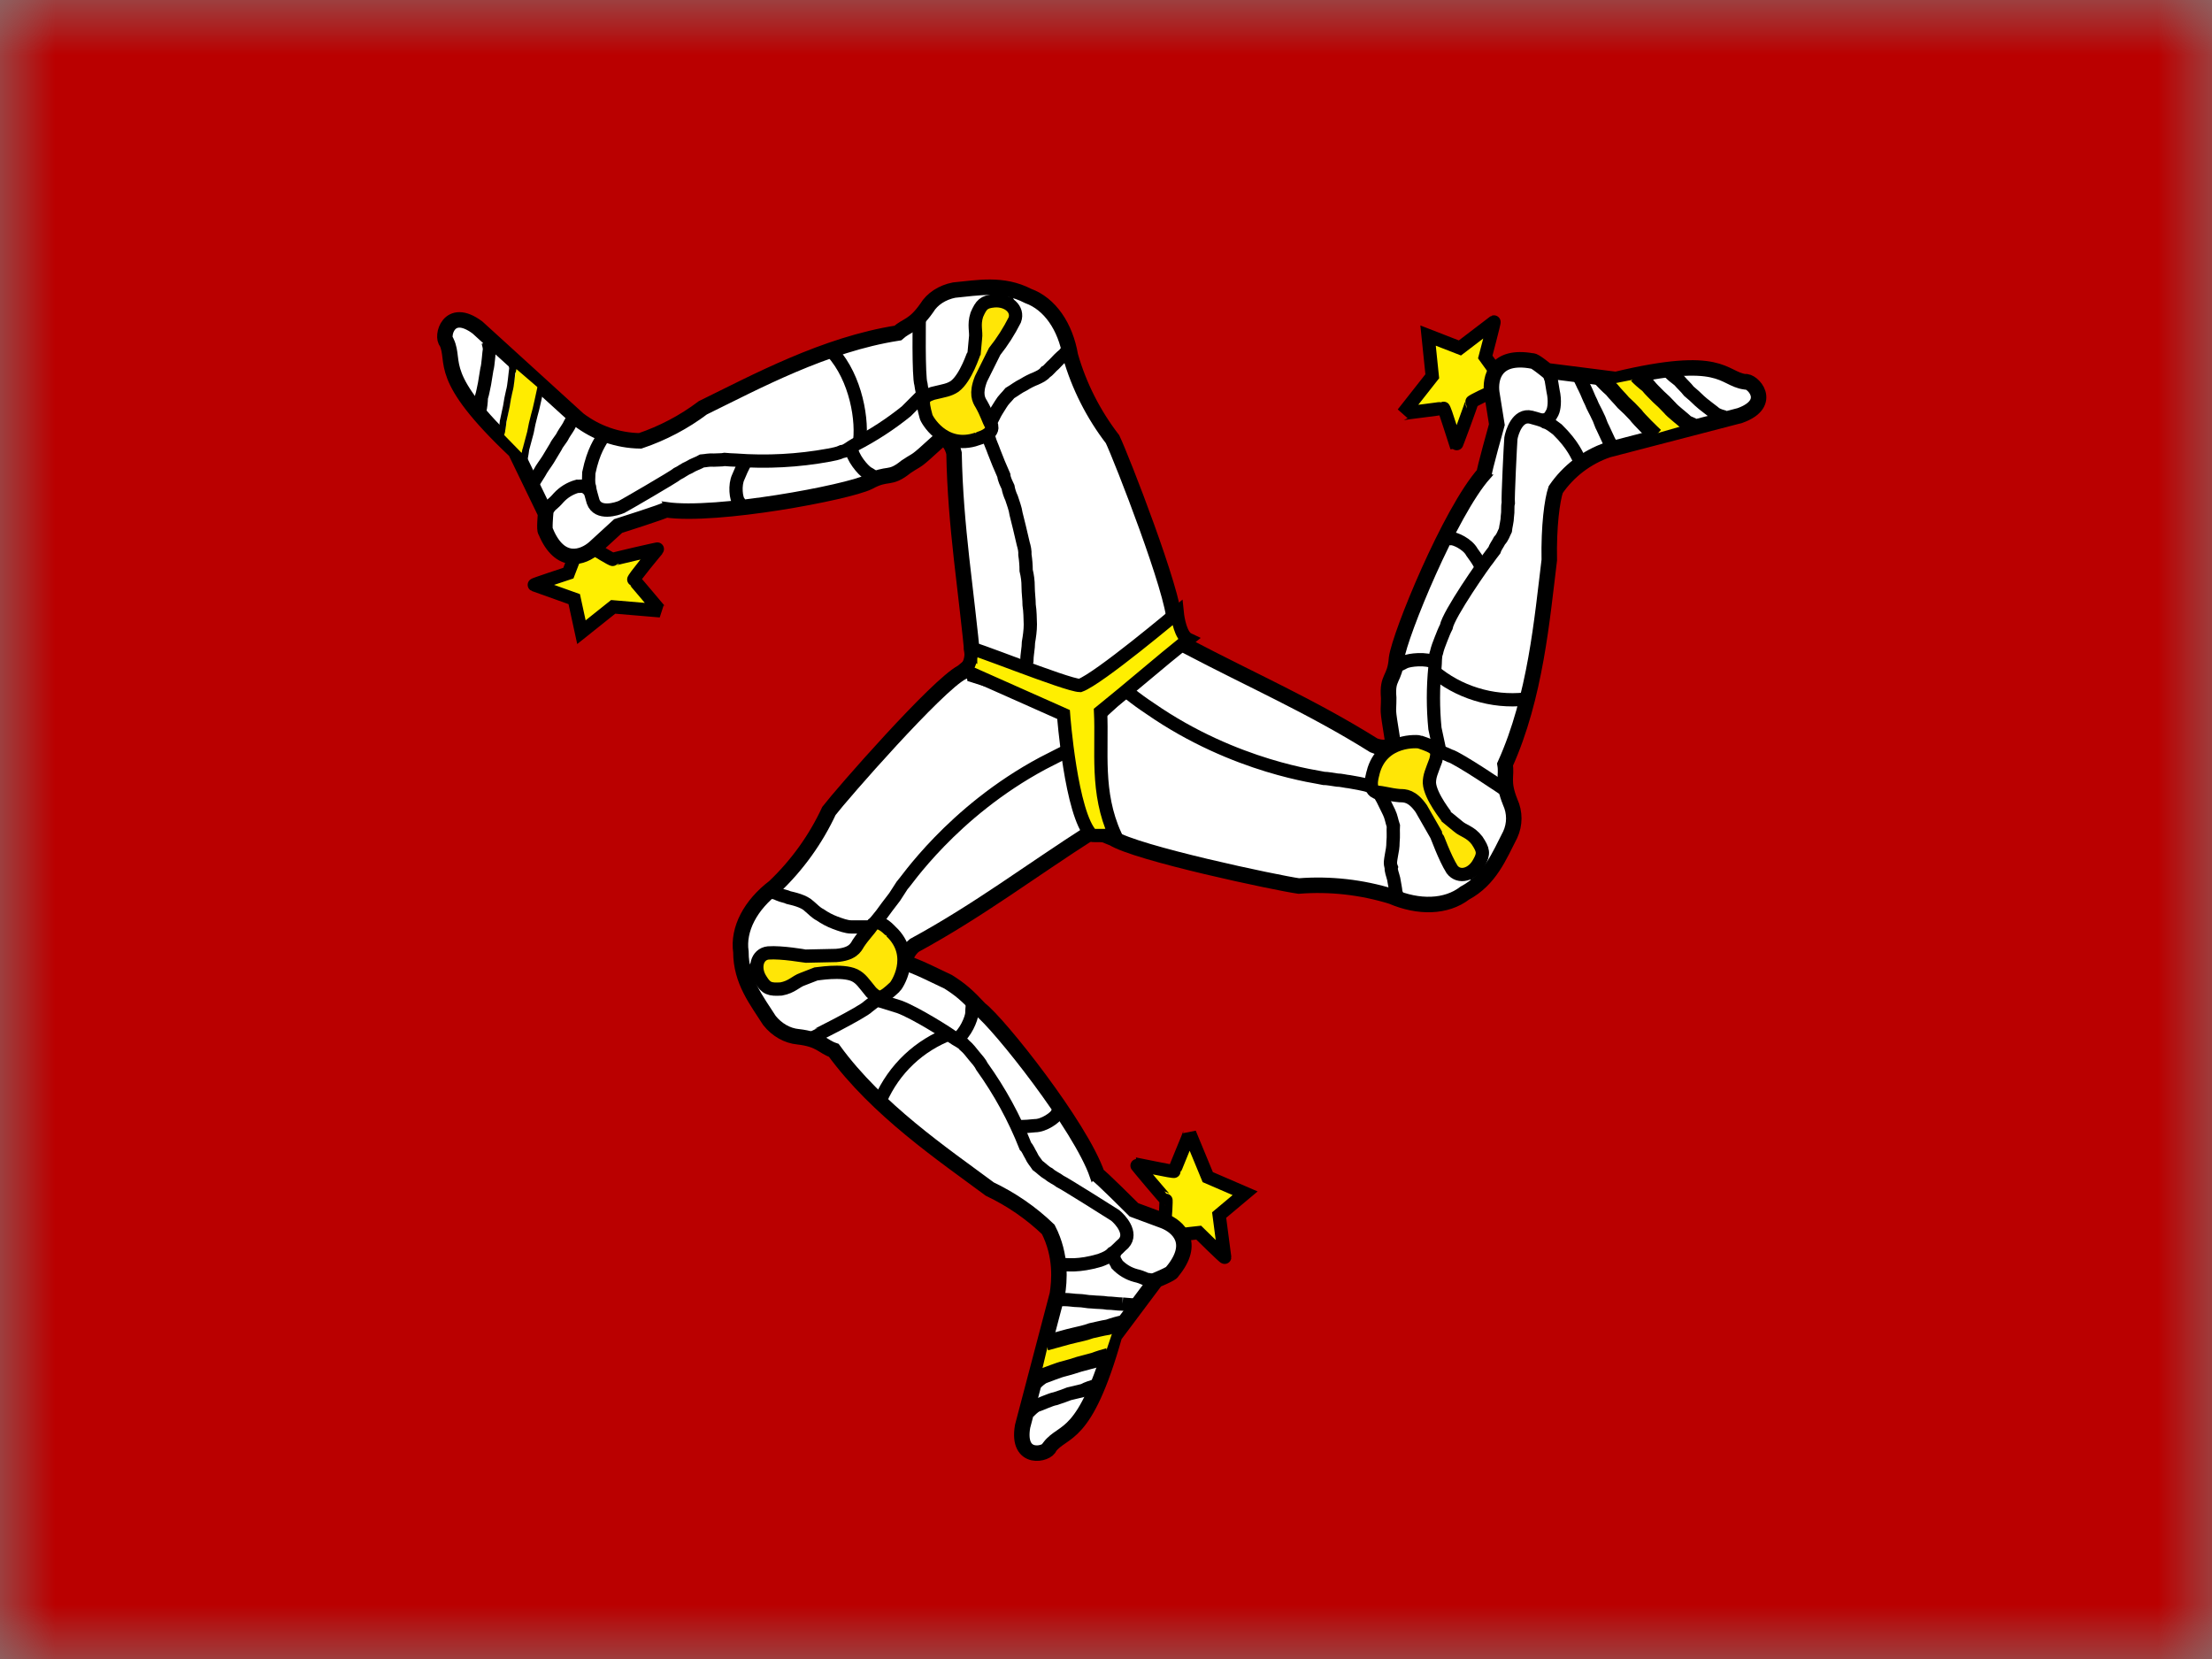 <svg width="20" height="15" viewBox="0 0 20 15" fill="none" xmlns="http://www.w3.org/2000/svg">
<rect x="0" y="0" width="20" height="15" fill="#808080" stroke="none"/>
<g clip-path="url(#clip0_202_71734)">
<mask id="mask0_202_71734" style="mask-type:luminance" maskUnits="userSpaceOnUse" x="-1" y="0" width="22" height="16">
<path d="M-0.004 0H20.047V15.04H-0.004V0Z" fill="white"/>
</mask>
<g mask="url(#mask0_202_71734)">
<path fill-rule="evenodd" clip-rule="evenodd" d="M20.764 15.04H-0.721V0H20.764V15.04Z" fill="#BA0000"/>
<path fill-rule="evenodd" clip-rule="evenodd" d="M10.53 11.045C10.536 11.027 10.547 10.845 10.541 10.845C10.536 10.845 10.265 10.525 10.271 10.525C10.277 10.525 10.618 10.601 10.618 10.59C10.618 10.578 10.756 10.252 10.756 10.246L10.92 10.643L11.258 10.789L11.023 10.986L11.073 11.368C11.073 11.377 10.838 11.145 10.838 11.145L10.577 11.174C10.577 11.174 10.541 11.057 10.53 11.045Z" fill="#FFEF00" stroke="black" stroke-width="0.12"/>
<path fill-rule="evenodd" clip-rule="evenodd" d="M8.699 6.078C8.473 6.195 7.612 7.179 7.495 7.332C7.375 7.59 7.207 7.823 7.001 8.019C6.787 8.181 6.669 8.401 6.699 8.607C6.699 8.871 6.843 9.047 6.957 9.227C7.025 9.312 7.119 9.365 7.216 9.374C7.418 9.397 7.436 9.462 7.539 9.497C7.933 10.037 8.526 10.437 8.949 10.751C9.144 10.844 9.322 10.966 9.478 11.116C9.601 11.356 9.578 11.585 9.56 11.703L9.246 12.896C9.19 13.219 9.475 13.148 9.489 13.084C9.616 12.916 9.807 13.034 10.077 12.076L10.453 11.574C10.453 11.574 10.597 11.515 10.597 11.5C10.817 11.236 10.65 11.089 10.523 11.039L10.253 10.939C10.253 10.939 9.936 10.622 9.921 10.622C9.771 10.184 9.031 9.253 8.861 9.124C8.743 8.998 8.685 8.948 8.573 8.877C8.4 8.795 8.344 8.765 8.238 8.724C8.15 8.689 8.212 8.592 8.267 8.548C8.855 8.228 9.316 7.875 9.877 7.517L9.965 7.458L9.763 6.307L8.828 5.978C8.779 6.01 8.74 6.045 8.699 6.078Z" fill="white" stroke="black" stroke-width="0.14"/>
<path fill-rule="evenodd" clip-rule="evenodd" d="M9.481 12.135C9.481 12.123 10.068 12.017 10.068 12.017L9.995 12.235L9.416 12.411L9.481 12.138V12.135Z" fill="#FFEC00"/>
<path d="M7.962 9.943C8.022 9.806 8.109 9.682 8.218 9.579C8.327 9.476 8.456 9.396 8.596 9.344" stroke="black" stroke-width="0.12"/>
<path d="M9.46 12.141C9.498 12.132 9.666 12.082 9.713 12.073C9.766 12.061 9.816 12.05 9.866 12.032C9.924 12.02 9.96 12.009 10.018 12C10.066 11.983 10.115 11.969 10.165 11.959M9.354 12.502C9.377 12.48 9.401 12.46 9.428 12.443C9.46 12.432 9.575 12.385 9.619 12.376C9.665 12.364 9.712 12.35 9.757 12.335L9.892 12.299C9.936 12.282 9.977 12.27 10.021 12.258" stroke="black" stroke-width="0.14"/>
<path d="M9.589 10.029H9.583C9.607 10.029 9.592 10.029 9.557 10.07C9.545 10.102 9.44 10.178 9.357 10.178C9.311 10.183 9.265 10.186 9.219 10.187L9.181 10.178M9.583 11.75H9.625C9.669 11.75 9.713 11.759 9.748 11.759C9.792 11.759 9.833 11.771 9.874 11.771C9.918 11.776 9.968 11.774 10.012 11.782C10.059 11.782 10.101 11.791 10.15 11.791M10.15 11.791C10.191 11.794 10.215 11.8 10.259 11.8L10.15 11.791ZM9.299 12.769C9.319 12.747 9.341 12.727 9.366 12.71C9.395 12.702 9.501 12.652 9.542 12.646C9.584 12.633 9.625 12.618 9.666 12.602L9.792 12.572C9.83 12.552 9.868 12.54 9.91 12.528M10.08 11.318C10.056 11.386 10.089 11.403 10.1 11.433C10.146 11.481 10.204 11.516 10.268 11.533C10.303 11.541 10.327 11.55 10.368 11.568C10.394 11.568 10.406 11.577 10.427 11.582M6.772 8.798H6.781C6.755 8.798 6.772 8.801 6.813 8.768C6.843 8.736 6.863 8.721 6.89 8.689M7.313 9.394C7.319 9.394 7.8 9.153 7.85 9.1L7.959 9.015C7.988 9 8.009 8.983 8.035 8.965C8.056 8.936 8.085 8.915 8.103 8.886C8.132 8.859 8.118 8.833 8.144 8.801L8.182 8.689M8.793 9.047C8.796 9.065 8.787 9.118 8.787 9.159C8.787 9.206 8.726 9.35 8.652 9.394" stroke="black" stroke-width="0.12"/>
<path d="M7.933 9.042L8.13 9.103C8.276 9.156 8.582 9.35 8.614 9.377C8.644 9.4 8.702 9.424 8.72 9.45C8.755 9.479 8.779 9.512 8.805 9.544C8.835 9.579 8.864 9.612 8.879 9.644C9.039 9.867 9.171 10.108 9.272 10.364C9.293 10.384 9.302 10.414 9.322 10.446C9.34 10.487 9.36 10.505 9.381 10.537C9.41 10.557 9.446 10.596 9.481 10.613C9.519 10.646 9.554 10.657 9.584 10.681C9.622 10.698 10.062 10.975 10.083 10.989C10.124 11.022 10.245 11.148 10.159 11.242C10.124 11.271 10.089 11.315 10.059 11.33C10.027 11.365 9.983 11.38 9.945 11.395C9.748 11.453 9.645 11.433 9.607 11.433H9.566M6.958 8.058C7.016 8.081 6.993 8.063 7.043 8.087C7.078 8.102 7.101 8.102 7.131 8.116C7.169 8.125 7.269 8.146 7.316 8.193C7.351 8.222 7.375 8.251 7.416 8.272C7.458 8.301 7.503 8.325 7.551 8.343C7.598 8.36 7.651 8.381 7.698 8.381H7.927H7.809" stroke="black" stroke-width="0.12"/>
<path fill-rule="evenodd" clip-rule="evenodd" d="M6.946 8.616C7.069 8.607 7.278 8.645 7.284 8.645L7.56 8.639C7.707 8.627 7.736 8.572 7.76 8.53C7.815 8.448 7.851 8.419 7.895 8.354C7.959 8.307 8.053 8.422 8.056 8.422C8.291 8.645 8.103 8.915 8.091 8.924C7.974 9.033 7.948 9.039 7.877 8.971C7.807 8.886 7.786 8.848 7.727 8.818C7.613 8.765 7.381 8.807 7.375 8.807L7.254 8.854C7.196 8.874 7.16 8.924 7.063 8.942C6.961 8.948 6.928 8.939 6.878 8.857C6.811 8.754 6.843 8.627 6.946 8.616Z" fill="#FFE606" stroke="black" stroke-width="0.12"/>
<path fill-rule="evenodd" clip-rule="evenodd" d="M13.49 3.546C13.473 3.546 13.305 3.628 13.308 3.634C13.311 3.637 13.167 4.03 13.164 4.027C13.161 4.021 13.062 3.684 13.05 3.689C13.041 3.695 12.688 3.736 12.685 3.739L12.95 3.402L12.912 3.034L13.2 3.146L13.508 2.911C13.514 2.908 13.429 3.228 13.429 3.228L13.582 3.44C13.582 3.44 13.493 3.528 13.49 3.546Z" fill="#FFEF00" stroke="black" stroke-width="0.12"/>
<path fill-rule="evenodd" clip-rule="evenodd" d="M10.059 7.576C10.268 7.714 11.549 7.984 11.743 8.011C12.026 7.989 12.311 8.021 12.583 8.105C12.827 8.21 13.076 8.204 13.244 8.075C13.473 7.952 13.555 7.74 13.655 7.546C13.676 7.5 13.687 7.45 13.687 7.4C13.687 7.349 13.676 7.299 13.655 7.253C13.579 7.065 13.626 7.018 13.608 6.912C13.884 6.301 13.943 5.59 14.008 5.064C14.002 4.756 14.034 4.521 14.066 4.427C14.18 4.26 14.345 4.134 14.536 4.068L15.732 3.757C16.043 3.645 15.841 3.434 15.776 3.452C15.57 3.422 15.576 3.199 14.61 3.431L13.987 3.352C13.987 3.352 13.869 3.255 13.855 3.264C13.517 3.202 13.47 3.419 13.488 3.551L13.534 3.839C13.534 3.839 13.414 4.268 13.42 4.28C13.111 4.627 12.656 5.737 12.627 5.951C12.612 6.151 12.539 6.113 12.556 6.31C12.556 6.463 12.539 6.369 12.589 6.68C12.603 6.774 12.486 6.768 12.421 6.739C11.857 6.386 11.323 6.154 10.732 5.843L10.641 5.796L9.736 6.536L9.907 7.511C9.96 7.541 10.007 7.555 10.056 7.576H10.059Z" fill="white" stroke="black" stroke-width="0.14"/>
<path fill-rule="evenodd" clip-rule="evenodd" d="M14.956 3.925C14.822 3.777 14.691 3.626 14.565 3.472L14.789 3.428L15.223 3.848L14.956 3.925Z" fill="#FFEC00"/>
<path d="M13.79 6.321C13.64 6.337 13.49 6.322 13.346 6.277C13.203 6.233 13.07 6.16 12.956 6.063" stroke="black" stroke-width="0.12"/>
<path d="M14.971 3.939C14.942 3.913 14.818 3.792 14.789 3.751C14.753 3.712 14.716 3.675 14.677 3.64C14.639 3.595 14.61 3.569 14.572 3.522C14.534 3.489 14.499 3.454 14.466 3.416M15.335 3.857C15.326 3.857 15.277 3.836 15.247 3.822C15.224 3.795 15.124 3.722 15.097 3.687C15.065 3.652 15.03 3.618 14.995 3.587C14.959 3.549 14.933 3.528 14.898 3.484C14.862 3.457 14.829 3.428 14.798 3.396" stroke="black" stroke-width="0.14"/>
<path d="M13.064 4.862L13.067 4.87C13.055 4.847 13.061 4.862 13.117 4.87C13.152 4.864 13.27 4.92 13.308 4.991C13.332 5.023 13.367 5.073 13.384 5.108C13.39 5.117 13.39 5.138 13.396 5.146M14.571 4.024L14.565 4.018L14.548 3.989L14.495 3.875C14.474 3.839 14.465 3.795 14.445 3.76C14.427 3.719 14.401 3.678 14.386 3.637C14.363 3.593 14.351 3.554 14.327 3.507M14.327 3.507C14.307 3.472 14.304 3.449 14.28 3.41L14.327 3.507ZM15.596 3.772C15.568 3.765 15.54 3.756 15.514 3.742C15.491 3.722 15.397 3.654 15.367 3.625C15.336 3.594 15.304 3.565 15.27 3.537C15.241 3.499 15.214 3.478 15.182 3.44C15.149 3.416 15.117 3.389 15.088 3.36M13.945 3.801C14.019 3.789 14.019 3.754 14.037 3.728C14.051 3.698 14.063 3.625 14.042 3.534L14.025 3.431C14.013 3.405 14.013 3.39 14.01 3.372M13.373 7.919L13.37 7.914C13.382 7.937 13.376 7.922 13.323 7.899L13.22 7.87M13.628 7.156C13.625 7.15 13.179 6.85 13.108 6.833C13.067 6.812 13.029 6.803 12.982 6.78L12.9 6.739C12.862 6.733 12.829 6.718 12.797 6.718C12.762 6.706 12.741 6.73 12.703 6.724L12.585 6.744M12.6 6.037C12.612 6.025 12.665 6.007 12.7 5.987C12.741 5.966 12.897 5.948 12.97 5.99" stroke="black" stroke-width="0.12"/>
<path d="M13.018 6.791L12.974 6.586C12.956 6.402 12.956 6.217 12.974 6.034C12.979 5.995 12.974 5.934 12.988 5.901C12.997 5.86 13.012 5.822 13.027 5.784C13.044 5.74 13.059 5.702 13.076 5.669C13.097 5.552 13.429 5.079 13.452 5.055C13.471 5.028 13.491 5.002 13.511 4.976C13.52 4.947 13.54 4.923 13.558 4.888C13.588 4.856 13.593 4.829 13.611 4.794C13.614 4.762 13.629 4.709 13.629 4.671C13.637 4.621 13.629 4.582 13.637 4.55C13.632 4.506 13.658 3.986 13.661 3.963C13.67 3.91 13.72 3.742 13.843 3.772C13.887 3.786 13.94 3.795 13.972 3.816C14.014 3.828 14.049 3.86 14.081 3.883C14.228 4.027 14.26 4.124 14.281 4.159L14.301 4.195M12.633 8.107L12.63 8.102C12.642 8.122 12.636 8.11 12.621 8.069C12.618 8.031 12.606 7.981 12.601 7.946C12.592 7.908 12.574 7.867 12.58 7.843C12.565 7.805 12.574 7.776 12.58 7.737C12.589 7.69 12.595 7.658 12.595 7.614C12.601 7.555 12.595 7.52 12.598 7.467C12.583 7.423 12.58 7.388 12.559 7.344L12.501 7.226L12.442 7.123L12.501 7.223" stroke="black" stroke-width="0.12"/>
<path fill-rule="evenodd" clip-rule="evenodd" d="M13.129 7.861C13.062 7.755 12.991 7.555 12.988 7.552L12.85 7.311C12.768 7.194 12.703 7.194 12.656 7.194C12.556 7.185 12.512 7.165 12.439 7.162C12.363 7.126 12.418 6.988 12.415 6.985C12.495 6.674 12.827 6.703 12.838 6.709C12.988 6.759 13.006 6.78 12.982 6.874C12.944 6.977 12.924 7.015 12.924 7.079C12.932 7.203 13.085 7.388 13.085 7.391L13.185 7.473C13.232 7.514 13.294 7.52 13.355 7.599C13.411 7.684 13.42 7.717 13.373 7.799C13.314 7.911 13.191 7.943 13.129 7.861Z" fill="#FFE606" stroke="black" stroke-width="0.12"/>
<path fill-rule="evenodd" clip-rule="evenodd" d="M5.365 4.956C5.38 4.967 5.536 5.064 5.542 5.058C5.547 5.053 5.953 4.959 5.947 4.964C5.941 4.97 5.718 5.238 5.73 5.243C5.741 5.249 5.965 5.52 5.97 5.523L5.544 5.487L5.257 5.716L5.192 5.417L4.831 5.288C4.825 5.285 5.139 5.182 5.139 5.182L5.233 4.938C5.233 4.938 5.354 4.959 5.371 4.956H5.365Z" fill="#FFEF00" stroke="black" stroke-width="0.12"/>
<path fill-rule="evenodd" clip-rule="evenodd" d="M10.617 5.619C10.617 5.364 10.142 4.145 10.059 3.971C9.886 3.746 9.756 3.49 9.678 3.217C9.633 2.952 9.492 2.747 9.296 2.676C9.064 2.556 8.84 2.603 8.626 2.623C8.52 2.644 8.429 2.702 8.379 2.785C8.262 2.952 8.2 2.937 8.118 3.011C7.457 3.114 6.831 3.454 6.355 3.687C6.184 3.816 5.992 3.917 5.788 3.986C5.586 3.983 5.391 3.915 5.23 3.792L4.317 2.961C4.052 2.764 3.988 3.049 4.038 3.093C4.126 3.281 3.935 3.396 4.66 4.08L4.933 4.644C4.933 4.644 4.919 4.797 4.933 4.803C5.063 5.12 5.274 5.041 5.374 4.953L5.589 4.756C5.589 4.756 6.014 4.621 6.02 4.609C6.479 4.676 7.659 4.453 7.853 4.359C8.03 4.262 8.038 4.345 8.191 4.221C8.317 4.136 8.25 4.204 8.485 3.989C8.555 3.93 8.611 4.027 8.626 4.098C8.638 4.765 8.738 5.337 8.799 6.001L8.811 6.104L9.927 6.457L10.65 5.781L10.62 5.616L10.617 5.619Z" fill="white" stroke="black" stroke-width="0.14"/>
<path fill-rule="evenodd" clip-rule="evenodd" d="M4.881 3.519C4.89 3.528 4.716 4.095 4.716 4.095L4.558 3.933L4.669 3.337L4.881 3.519Z" fill="#FFEC00"/>
<path d="M7.527 3.184C7.739 3.419 7.806 3.807 7.768 4.024" stroke="black" stroke-width="0.12"/>
<path d="M4.89 3.499C4.881 3.537 4.846 3.71 4.831 3.754C4.817 3.806 4.805 3.858 4.796 3.91L4.755 4.063C4.749 4.113 4.74 4.16 4.725 4.209M4.616 3.24C4.619 3.249 4.631 3.299 4.634 3.331C4.628 3.366 4.619 3.49 4.605 3.534C4.594 3.58 4.585 3.627 4.578 3.675L4.549 3.81C4.545 3.856 4.537 3.901 4.525 3.945" stroke="black" stroke-width="0.06"/>
<path d="M6.702 4.591L6.705 4.582C6.693 4.606 6.705 4.591 6.682 4.541C6.655 4.512 6.64 4.386 6.676 4.312C6.693 4.269 6.713 4.227 6.734 4.186C6.737 4.177 6.752 4.165 6.758 4.157M5.178 3.789L5.175 3.795L5.157 3.825C5.139 3.866 5.11 3.901 5.092 3.933C5.075 3.971 5.042 4.001 5.025 4.039L4.954 4.157C4.928 4.198 4.901 4.23 4.878 4.274L4.819 4.368M4.402 3.067C4.408 3.073 4.423 3.123 4.426 3.155C4.42 3.184 4.414 3.302 4.402 3.34L4.381 3.469C4.37 3.516 4.367 3.548 4.352 3.595C4.351 3.637 4.346 3.678 4.337 3.719M5.33 4.436C5.28 4.38 5.251 4.4 5.219 4.397C5.154 4.415 5.096 4.451 5.051 4.5C5.028 4.527 5.007 4.547 4.975 4.574C4.96 4.597 4.948 4.603 4.934 4.618M9.09 2.655L9.087 2.664C9.099 2.641 9.09 2.653 9.102 2.708C9.117 2.747 9.117 2.773 9.131 2.808M8.312 2.861C8.312 2.867 8.303 3.405 8.327 3.475C8.332 3.519 8.344 3.554 8.35 3.61C8.35 3.64 8.359 3.669 8.362 3.698C8.379 3.734 8.382 3.769 8.403 3.795C8.412 3.833 8.441 3.836 8.459 3.869C8.479 3.895 8.517 3.939 8.541 3.957M7.939 4.336C7.921 4.33 7.88 4.295 7.845 4.277C7.804 4.253 7.701 4.133 7.698 4.048" stroke="black" stroke-width="0.12"/>
<path d="M8.341 3.572L8.194 3.719C8.05 3.835 7.895 3.936 7.73 4.021C7.695 4.039 7.651 4.08 7.613 4.083C7.575 4.101 7.533 4.107 7.495 4.115C7.217 4.166 6.934 4.181 6.652 4.16C6.619 4.159 6.585 4.157 6.552 4.154C6.523 4.16 6.494 4.157 6.455 4.16C6.408 4.157 6.385 4.165 6.347 4.168C6.317 4.186 6.267 4.201 6.232 4.224C6.188 4.242 6.159 4.268 6.126 4.283C6.097 4.309 5.645 4.571 5.621 4.583C5.574 4.603 5.407 4.656 5.363 4.536C5.351 4.489 5.333 4.439 5.33 4.403C5.316 4.362 5.324 4.315 5.324 4.274C5.366 4.071 5.43 3.992 5.448 3.957L5.468 3.922M9.648 3.173L9.645 3.181C9.654 3.161 9.651 3.17 9.622 3.205C9.593 3.228 9.557 3.264 9.531 3.293C9.502 3.316 9.478 3.352 9.455 3.363C9.431 3.393 9.402 3.405 9.366 3.422C9.327 3.437 9.29 3.456 9.255 3.478C9.205 3.502 9.175 3.528 9.131 3.554C9.102 3.59 9.073 3.613 9.049 3.654C9.026 3.692 9.002 3.725 8.982 3.769L8.929 3.872M9.272 6.019L9.281 6.004C9.267 6.034 9.269 6.025 9.284 5.978C9.284 5.925 9.299 5.857 9.299 5.807C9.308 5.755 9.316 5.699 9.316 5.646C9.314 5.587 9.314 5.528 9.305 5.47C9.305 5.417 9.296 5.361 9.296 5.305C9.296 5.252 9.29 5.208 9.278 5.158C9.278 5.111 9.274 5.064 9.267 5.017C9.269 4.982 9.261 4.947 9.252 4.917L9.217 4.768L9.187 4.647C9.181 4.6 9.158 4.541 9.146 4.503C9.131 4.471 9.12 4.438 9.114 4.403C9.099 4.371 9.079 4.333 9.076 4.298L9.029 4.189L8.987 4.083C8.973 4.042 8.955 4.007 8.943 3.966C8.929 3.951 8.926 3.936 8.92 3.925" stroke="black" stroke-width="0.12"/>
<path fill-rule="evenodd" clip-rule="evenodd" d="M9.175 2.893C9.124 2.994 9.063 3.09 8.993 3.178L8.87 3.425C8.817 3.56 8.849 3.616 8.873 3.654C8.923 3.742 8.932 3.789 8.967 3.854C8.981 3.936 8.835 3.966 8.835 3.969C8.529 4.074 8.373 3.781 8.373 3.766C8.332 3.613 8.338 3.59 8.432 3.557C8.538 3.531 8.579 3.528 8.632 3.493C8.735 3.416 8.805 3.19 8.808 3.187L8.82 3.058C8.829 2.999 8.802 2.94 8.832 2.846C8.873 2.752 8.896 2.729 8.99 2.72C9.114 2.711 9.211 2.796 9.175 2.893Z" fill="#FFE606" stroke="black" stroke-width="0.12"/>
<path fill-rule="evenodd" clip-rule="evenodd" d="M8.776 5.866C8.729 5.822 9.639 6.195 9.765 6.198C9.936 6.136 10.644 5.54 10.644 5.54C10.65 5.599 10.676 5.749 10.744 5.781C10.47 6.001 10.224 6.216 9.951 6.436C9.968 6.789 9.906 7.162 10.083 7.552C10.083 7.552 9.871 7.558 9.871 7.552C9.683 7.364 9.616 6.46 9.616 6.46L8.717 6.06C8.761 6.031 8.793 5.946 8.776 5.863V5.866Z" fill="#FFEF00" stroke="black" stroke-width="0.12"/>
<path d="M9.643 6.794C9.657 6.783 9.478 6.877 9.431 6.9C8.606 7.341 8.18 7.987 8.153 8.011L8.089 8.11L8.021 8.199C7.988 8.246 7.953 8.292 7.915 8.337C7.909 8.354 7.927 8.328 7.921 8.343M10.21 6.269C10.271 6.318 10.335 6.364 10.4 6.407C11.17 6.941 11.937 7.027 11.972 7.038C12.001 7.038 12.045 7.047 12.089 7.053C12.125 7.053 12.166 7.065 12.201 7.068C12.242 7.074 12.33 7.091 12.371 7.103C12.389 7.097 12.357 7.094 12.371 7.091" stroke="black" stroke-width="0.12"/>
</g>
</g>
<defs>
<clipPath id="clip0_202_71734">
<rect width="20" height="15" fill="white"/>
</clipPath>
</defs>
</svg>
